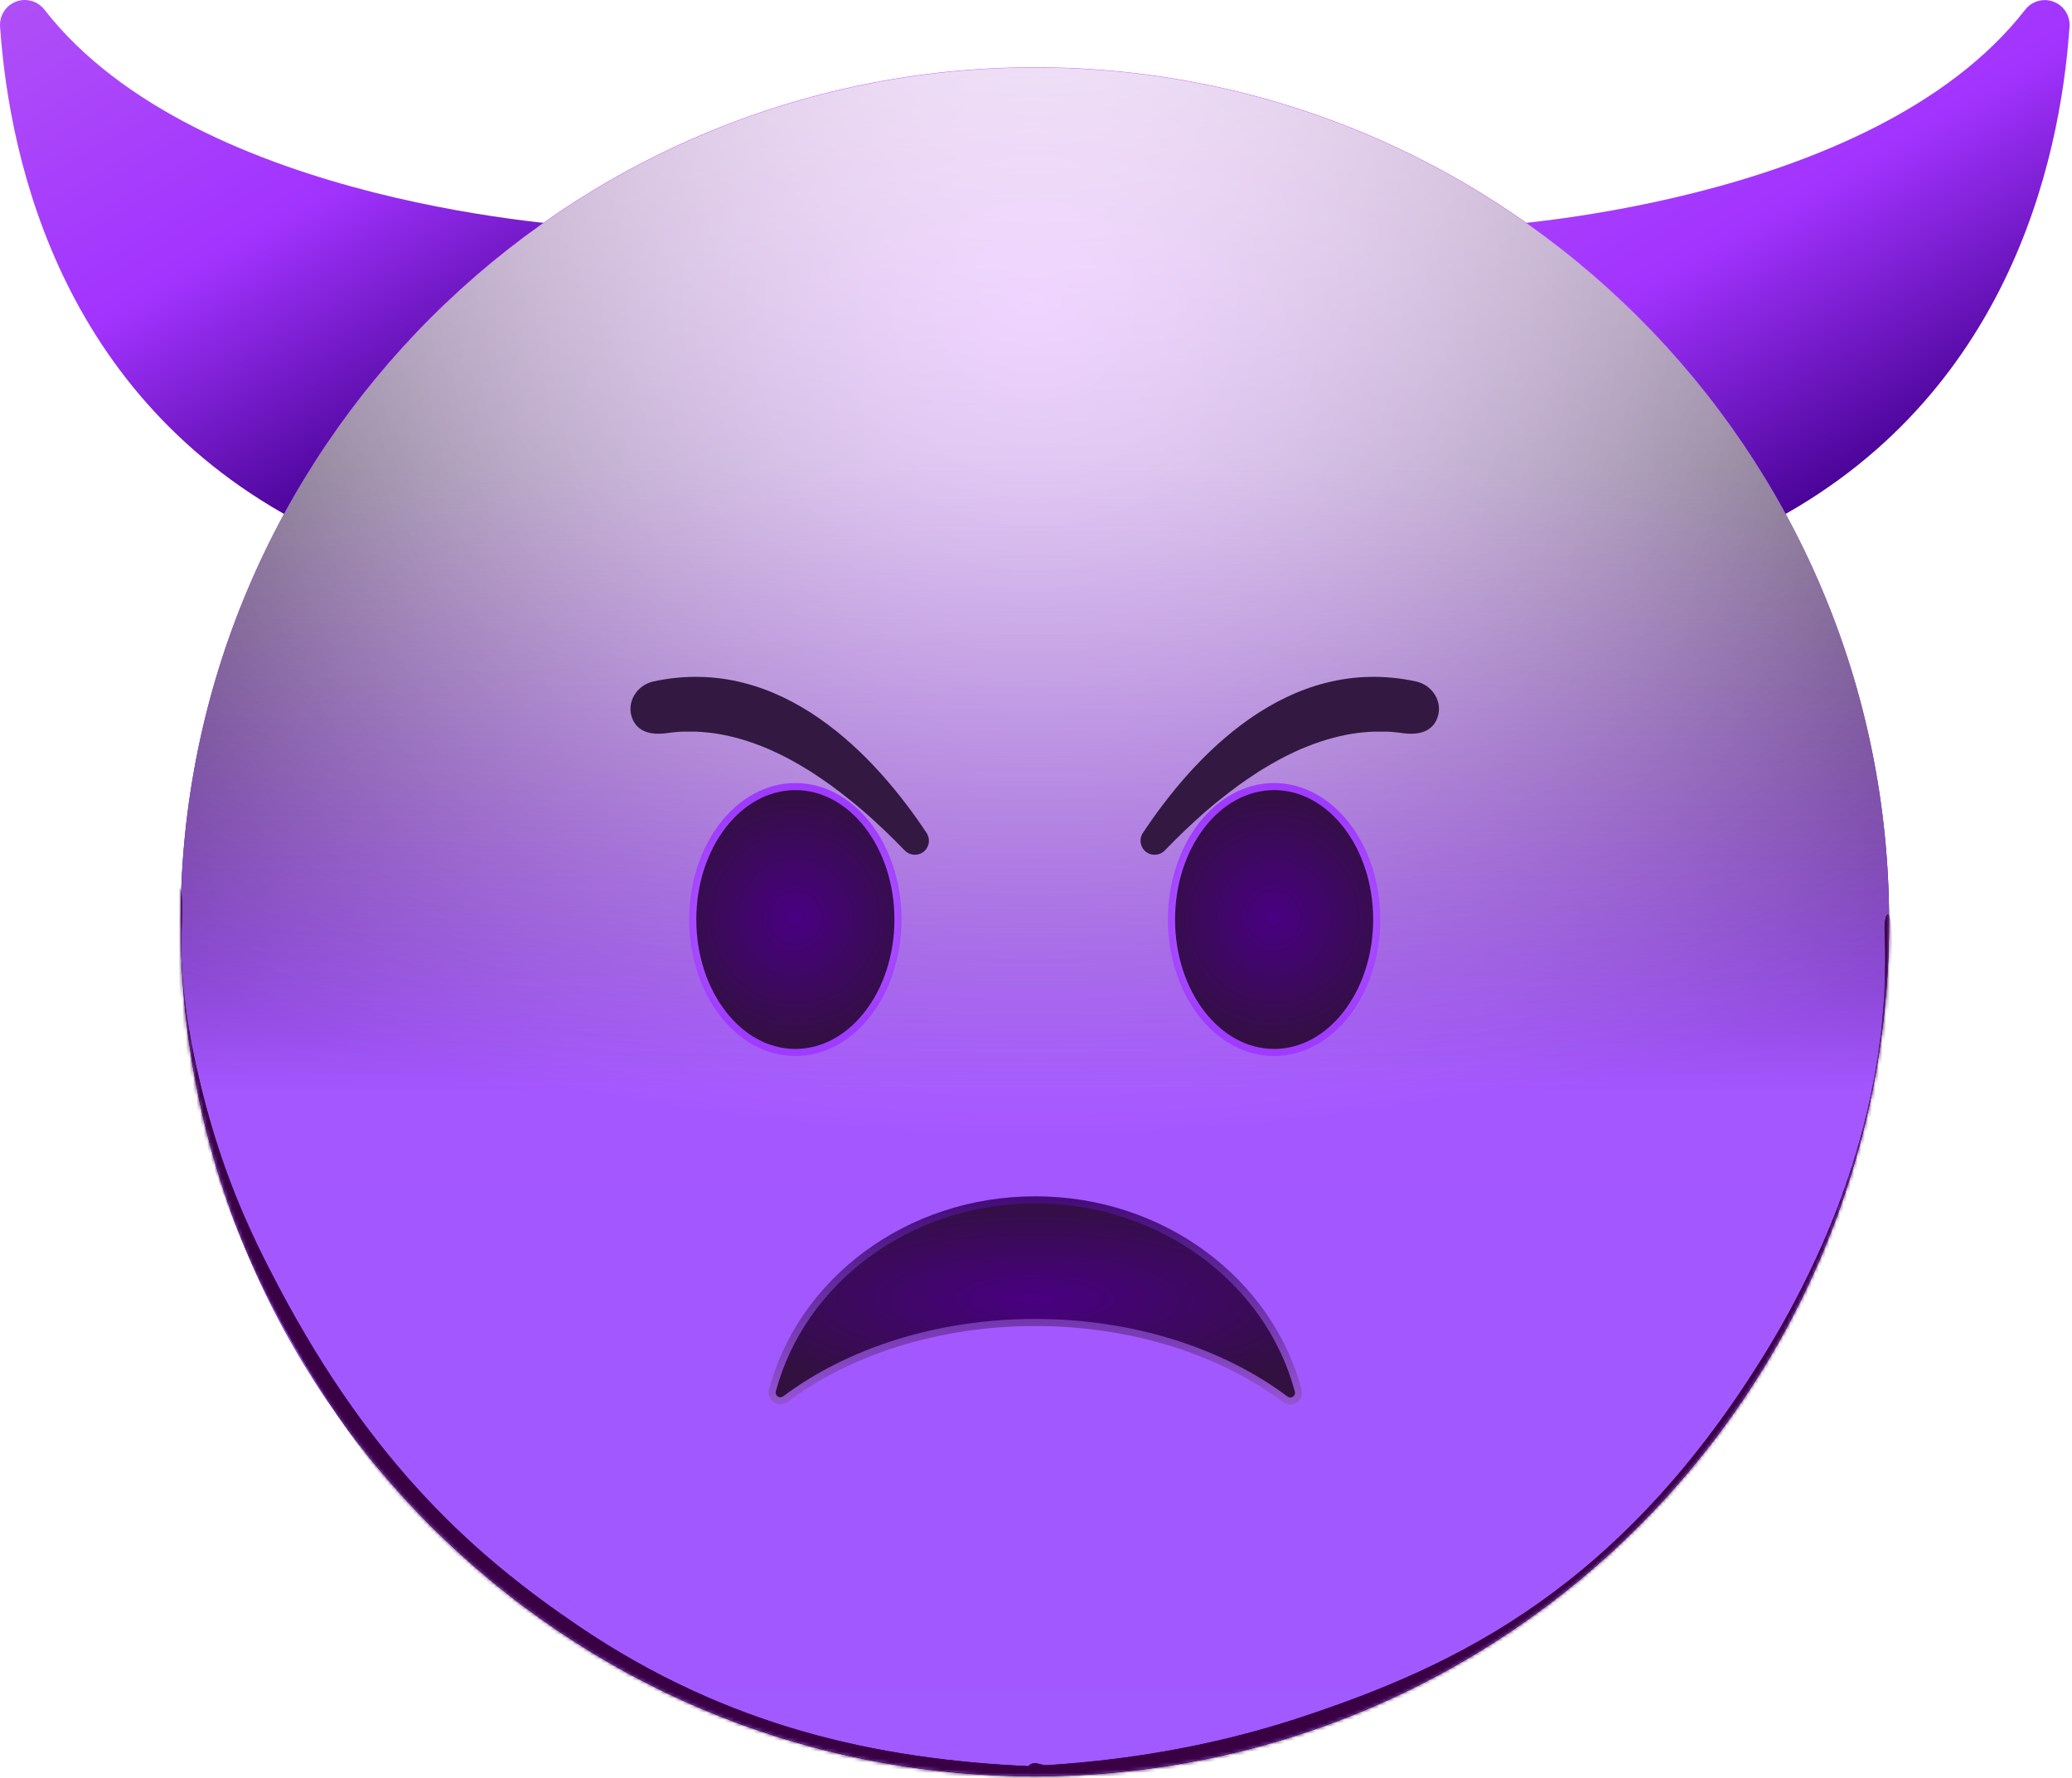 <svg width="585" height="502" viewBox="0 0 585 502" fill="none" xmlns="http://www.w3.org/2000/svg">
<path d="M0.016 7.47C2.656 45.77 17.756 115.04 89.506 149.99L165.856 63.99C165.856 63.99 56.016 58.61 12.516 2.69C11.594 1.51 10.318 0.657 8.875 0.256C7.432 -0.145 5.899 -0.073 4.5 0.462C3.101 0.997 1.911 1.966 1.104 3.227C0.297 4.489 -0.085 5.976 0.016 7.47Z" fill="url(#paint0_linear_862_12475)"/>
<path d="M584.305 7.47C581.685 45.77 566.585 115.04 494.835 149.99L418.485 63.99C418.485 63.99 528.355 58.61 571.825 2.69C572.75 1.519 574.025 0.674 575.463 0.278C576.902 -0.117 578.43 -0.043 579.823 0.491C581.217 1.025 582.403 1.99 583.209 3.245C584.016 4.501 584.4 5.981 584.305 7.47Z" fill="url(#paint1_linear_862_12475)"/>
<path d="M292.18 501.36C425.38 501.36 533.36 393.38 533.36 260.18C533.36 126.98 425.38 19 292.18 19C158.98 19 51 126.98 51 260.18C51 393.38 158.98 501.36 292.18 501.36Z" fill="url(#paint2_linear_862_12475)"/>
<g style="mix-blend-mode:soft-light">
<path d="M292.18 501.45C425.38 501.45 533.36 393.47 533.36 260.27C533.36 127.07 425.38 19.09 292.18 19.09C158.98 19.09 51 127.07 51 260.27C51 393.47 158.98 501.45 292.18 501.45Z" fill="url(#paint3_radial_862_12475)"/>
</g>
<g style="mix-blend-mode:soft-light">
<path d="M292.18 501.36C425.38 501.36 533.36 393.38 533.36 260.18C533.36 126.98 425.38 19 292.18 19C158.98 19 51 126.98 51 260.18C51 393.38 158.98 501.36 292.18 501.36Z" fill="url(#paint4_linear_862_12475)"/>
</g>
<g style="mix-blend-mode:overlay">
<path d="M292.18 501.45C425.38 501.45 533.36 393.47 533.36 260.27C533.36 127.07 425.38 19.09 292.18 19.09C158.98 19.09 51 127.07 51 260.27C51 393.47 158.98 501.45 292.18 501.45Z" fill="url(#paint5_radial_862_12475)" fill-opacity="0.7"/>
</g>
<mask id="mask0_862_12475" style="mask-type:alpha" maskUnits="userSpaceOnUse" x="51" y="19" width="483" height="483">
<path d="M292.18 501.45C425.38 501.45 533.36 393.47 533.36 260.27C533.36 127.07 425.38 19.09 292.18 19.09C158.98 19.09 51 127.07 51 260.27C51 393.47 158.98 501.45 292.18 501.45Z" fill="white"/>
</mask>
<g mask="url(#mask0_862_12475)">
<g filter="url(#filter0_f_862_12475)">
<path d="M49.624 253.388C49.886 249.962 51.014 249.618 51.343 253.098C51.708 256.964 50.998 264.736 51.169 269.424C51.622 281.838 53.524 292.631 55.486 301.41C61.807 329.702 70.562 347.932 78.727 363.378C105.566 414.15 134.967 439.86 163.648 459.237C205.689 487.639 248.072 496.674 290.49 498.59C291.56 498.638 291.738 505.607 290.686 506.515C288.788 508.151 286.436 506.527 284.494 506.459C278.915 506.264 273.335 505.881 267.756 505.301C251.213 503.582 234.67 500.081 218.162 494.448C173.275 479.133 124.877 452.911 82.609 379.052C79.95 374.405 77.312 369.514 74.712 364.257C72.632 360.053 70.573 355.646 68.549 350.933C61.895 335.431 46.387 295.748 49.624 253.388ZM290.52 506.59C289.499 506.621 289.241 500.124 290.214 498.775C291.684 496.736 293.888 498.415 295.439 498.319C301.877 497.916 308.314 497.319 314.75 496.511C332.395 494.295 350.028 490.512 367.621 484.686C411.257 470.235 458.17 448.205 499.305 380.521C501.923 376.213 504.518 371.643 507.079 366.731C514.86 351.802 534.361 312.174 532.107 262.911C531.917 258.758 533.181 256.27 533.747 259.833C534.467 264.369 534.175 273.826 533.977 278.858C533.341 294.973 530.866 308.601 528.257 319.608C519.987 354.488 508.376 374.713 497.744 391.599C463.184 446.487 425.648 468.614 389.155 484.514C356.424 498.775 323.444 505.573 290.52 506.59Z" fill="#3A0044"/>
</g>
<g filter="url(#filter1_f_862_12475)">
<path d="M49.624 253.388C49.886 249.962 51.014 249.618 51.343 253.098C51.708 256.964 50.998 264.736 51.169 269.424C51.622 281.838 53.524 292.631 55.486 301.41C61.807 329.702 70.562 347.932 78.727 363.378C105.566 414.15 134.967 439.86 163.648 459.237C205.689 487.639 248.072 496.674 290.49 498.59C291.56 498.638 291.738 505.607 290.686 506.515C288.788 508.151 286.436 506.527 284.494 506.459C278.915 506.264 273.335 505.881 267.756 505.301C251.213 503.582 234.67 500.081 218.162 494.448C173.275 479.133 124.877 452.911 82.609 379.052C79.95 374.405 77.312 369.514 74.712 364.257C72.632 360.053 70.573 355.646 68.549 350.933C61.895 335.431 46.387 295.748 49.624 253.388ZM290.52 506.59C289.499 506.621 289.241 500.124 290.214 498.775C291.684 496.736 293.888 498.415 295.439 498.319C301.877 497.916 308.314 497.319 314.75 496.511C332.395 494.295 350.028 490.512 367.621 484.686C411.257 470.235 458.17 448.205 499.305 380.521C501.923 376.213 504.518 371.643 507.079 366.731C514.86 351.802 534.361 312.174 532.107 262.911C531.917 258.758 533.181 256.27 533.747 259.833C534.467 264.369 534.175 273.826 533.977 278.858C533.341 294.973 530.866 308.601 528.257 319.608C519.987 354.488 508.376 374.713 497.744 391.599C463.184 446.487 425.648 468.614 389.155 484.514C356.424 498.775 323.444 505.573 290.52 506.59Z" fill="#3A0044"/>
</g>
</g>
<path d="M224.559 297.11C240.559 297.11 253.529 280.307 253.529 259.58C253.529 238.853 240.559 222.05 224.559 222.05C208.559 222.05 195.589 238.853 195.589 259.58C195.589 280.307 208.559 297.11 224.559 297.11Z" fill="url(#paint6_radial_862_12475)"/>
<path d="M224.559 297.11C240.559 297.11 253.529 280.307 253.529 259.58C253.529 238.853 240.559 222.05 224.559 222.05C208.559 222.05 195.589 238.853 195.589 259.58C195.589 280.307 208.559 297.11 224.559 297.11Z" stroke="url(#paint7_radial_862_12475)" stroke-width="2" stroke-miterlimit="10"/>
<path d="M260.529 240.63C259.749 241.151 258.811 241.381 257.879 241.28C256.947 241.18 256.08 240.755 255.429 240.08L255.009 239.65C254.119 238.73 253.209 237.82 252.299 236.91C251.389 236 250.529 235.17 249.629 234.31C248.729 233.45 247.889 232.72 246.989 231.86C246.089 231 245.279 230.31 244.419 229.55C243.559 228.79 242.739 228.1 241.879 227.38C241.019 226.66 240.229 226.01 239.399 225.38C238.569 224.75 237.779 224.1 236.959 223.47L234.569 221.68C233.789 221.13 233.009 220.57 232.209 220.03C231.409 219.49 230.689 219.03 229.909 218.49C229.129 217.95 228.409 217.49 227.649 217.06C226.889 216.63 226.189 216.18 225.439 215.74C224.689 215.3 224.009 214.92 223.279 214.53C222.549 214.14 221.869 213.78 221.169 213.42L219.089 212.42L217.089 211.5C216.439 211.22 215.779 210.95 215.089 210.68C214.399 210.41 213.819 210.18 213.169 209.95C212.519 209.72 211.919 209.51 211.289 209.3C210.659 209.09 210.059 208.9 209.449 208.73C208.839 208.56 208.269 208.38 207.669 208.23C207.069 208.08 206.519 207.94 205.929 207.81C205.339 207.68 204.809 207.56 204.249 207.45C203.689 207.34 203.149 207.25 202.609 207.16L201.019 206.92C200.499 206.86 200.019 206.8 199.479 206.76C198.939 206.72 198.479 206.67 197.979 206.63L196.539 206.55H195.149H193.799H192.499L191.299 206.62L190.089 206.74L188.919 206.87L188.409 206.95C182.269 207.81 179.569 205.57 178.479 202.71C176.779 198.24 179.799 193.39 184.479 192.38C220.739 184.51 247.479 213.84 261.599 235.13C262.176 236.004 262.388 237.07 262.188 238.099C261.988 239.127 261.392 240.036 260.529 240.63Z" fill="#331842"/>
<path d="M359.729 297.11C375.728 297.11 388.699 280.307 388.699 259.58C388.699 238.853 375.728 222.05 359.729 222.05C343.729 222.05 330.759 238.853 330.759 259.58C330.759 280.307 343.729 297.11 359.729 297.11Z" fill="url(#paint8_radial_862_12475)"/>
<path d="M359.729 297.11C375.728 297.11 388.699 280.307 388.699 259.58C388.699 238.853 375.728 222.05 359.729 222.05C343.729 222.05 330.759 238.853 330.759 259.58C330.759 280.307 343.729 297.11 359.729 297.11Z" stroke="url(#paint9_radial_862_12475)" stroke-width="2" stroke-miterlimit="10"/>
<path d="M323.759 240.63C324.539 241.151 325.477 241.381 326.409 241.28C327.341 241.18 328.208 240.755 328.859 240.08L329.279 239.65C330.169 238.73 331.079 237.82 331.989 236.91L334.659 234.31C335.519 233.48 336.399 232.67 337.289 231.86C338.179 231.05 338.999 230.31 339.859 229.55C340.719 228.79 341.539 228.1 342.399 227.38C343.259 226.66 344.049 226.01 344.879 225.38C345.709 224.75 346.499 224.1 347.319 223.47L349.709 221.68C350.489 221.13 351.269 220.57 352.069 220.03C352.869 219.49 353.589 219.03 354.369 218.49C355.149 217.95 355.869 217.49 356.629 217.06C357.389 216.63 358.089 216.18 358.839 215.74C359.589 215.3 360.269 214.92 360.999 214.53C361.729 214.14 362.409 213.78 363.109 213.42L365.189 212.42L367.189 211.5C367.839 211.22 368.499 210.95 369.189 210.68C369.879 210.41 370.459 210.18 371.109 209.95C371.759 209.72 372.359 209.51 372.989 209.3C373.619 209.09 374.219 208.9 374.829 208.73C375.439 208.56 376.009 208.38 376.609 208.23C377.209 208.08 377.759 207.94 378.349 207.81C378.939 207.68 379.469 207.56 380.029 207.45C380.589 207.34 381.129 207.25 381.669 207.16L383.259 206.92C383.779 206.86 384.259 206.8 384.799 206.76C385.339 206.72 385.799 206.67 386.299 206.63L387.739 206.55H389.129H390.479H391.779L392.979 206.62L394.189 206.74L395.359 206.87L395.869 206.95C402.009 207.81 404.709 205.57 405.799 202.71C407.499 198.24 404.479 193.39 399.799 192.38C363.539 184.51 336.799 213.84 322.679 235.13C322.102 236.005 321.893 237.072 322.095 238.101C322.296 239.129 322.894 240.038 323.759 240.63Z" fill="#331842"/>
<path d="M221.743 394.96C221.361 395.257 220.895 395.426 220.412 395.446C219.928 395.465 219.451 395.332 219.047 395.067C218.642 394.801 218.331 394.416 218.156 393.964C217.982 393.513 217.953 393.018 218.073 392.55C226.313 361.62 256.413 338.72 292.283 338.72C328.153 338.72 358.283 361.66 366.553 392.61C366.674 393.078 366.645 393.573 366.47 394.024C366.295 394.476 365.984 394.861 365.58 395.127C365.175 395.392 364.698 395.525 364.214 395.506C363.731 395.486 363.265 395.317 362.883 395.02C345.033 381.66 319.993 373.34 292.283 373.34C264.573 373.34 239.553 381.64 221.743 394.96Z" fill="url(#paint10_radial_862_12475)"/>
<path d="M221.743 394.96C221.361 395.257 220.895 395.426 220.412 395.446C219.928 395.465 219.451 395.332 219.047 395.067C218.642 394.801 218.331 394.416 218.156 393.964C217.982 393.513 217.953 393.018 218.073 392.55C226.313 361.62 256.413 338.72 292.283 338.72C328.153 338.72 358.283 361.66 366.553 392.61C366.674 393.078 366.645 393.573 366.47 394.024C366.295 394.476 365.984 394.861 365.58 395.127C365.175 395.392 364.698 395.525 364.214 395.506C363.731 395.486 363.265 395.317 362.883 395.02C345.033 381.66 319.993 373.34 292.283 373.34C264.573 373.34 239.553 381.64 221.743 394.96Z" stroke="url(#paint11_linear_862_12475)" stroke-width="2" stroke-miterlimit="10"/>
<defs>
<filter id="filter0_f_862_12475" x="24.185" y="225.648" width="535.022" height="306.595" filterUnits="userSpaceOnUse" color-interpolation-filters="sRGB">
<feFlood flood-opacity="0" result="BackgroundImageFix"/>
<feBlend mode="normal" in="SourceGraphic" in2="BackgroundImageFix" result="shape"/>
<feGaussianBlur stdDeviation="12.5" result="effect1_foregroundBlur_862_12475"/>
</filter>
<filter id="filter1_f_862_12475" x="9.185" y="210.648" width="565.022" height="336.595" filterUnits="userSpaceOnUse" color-interpolation-filters="sRGB">
<feFlood flood-opacity="0" result="BackgroundImageFix"/>
<feBlend mode="normal" in="SourceGraphic" in2="BackgroundImageFix" result="shape"/>
<feGaussianBlur stdDeviation="20" result="effect1_foregroundBlur_862_12475"/>
</filter>
<linearGradient id="paint0_linear_862_12475" x1="39.195" y1="-19.647" x2="125.24" y2="129.357" gradientUnits="userSpaceOnUse">
<stop stop-color="#AF4FF7"/>
<stop offset="0.526" stop-color="#A233FF"/>
<stop offset="1" stop-color="#43008F"/>
</linearGradient>
<linearGradient id="paint1_linear_862_12475" x1="457.675" y1="-19.616" x2="543.702" y2="129.365" gradientUnits="userSpaceOnUse">
<stop stop-color="#AF4FF7"/>
<stop offset="0.526" stop-color="#A233FF"/>
<stop offset="1" stop-color="#43008F"/>
</linearGradient>
<linearGradient id="paint2_linear_862_12475" x1="292.17" y1="501.82" x2="292.17" y2="18.82" gradientUnits="userSpaceOnUse">
<stop stop-color="#A05AFF"/>
<stop offset="0.487" stop-color="#A456FF"/>
<stop offset="0.768" stop-color="#B14BFF"/>
<stop offset="1" stop-color="#C33AFF"/>
</linearGradient>
<radialGradient id="paint3_radial_862_12475" cx="0" cy="0" r="1" gradientUnits="userSpaceOnUse" gradientTransform="translate(292 83.59) rotate(90) scale(417.5)">
<stop stop-color="white" stop-opacity="0.5"/>
<stop offset="0.782"/>
</radialGradient>
<linearGradient id="paint4_linear_862_12475" x1="292.17" y1="501.82" x2="292.17" y2="18.82" gradientUnits="userSpaceOnUse">
<stop stop-color="#A05AFF"/>
<stop offset="0.401" stop-color="#A456FF"/>
<stop offset="0.768" stop-color="#B14BFF" stop-opacity="0"/>
<stop offset="1" stop-color="#C33AFF" stop-opacity="0"/>
</linearGradient>
<radialGradient id="paint5_radial_862_12475" cx="0" cy="0" r="1" gradientUnits="userSpaceOnUse" gradientTransform="translate(292 -33.41) rotate(90) scale(534.5 722.835)">
<stop offset="0.092" stop-color="white"/>
<stop offset="0.67" stop-color="white" stop-opacity="0"/>
</radialGradient>
<radialGradient id="paint6_radial_862_12475" cx="0" cy="0" r="1" gradientUnits="userSpaceOnUse" gradientTransform="translate(224.525 259.092) scale(36.93 37.595)">
<stop stop-color="#490082"/>
<stop offset="1" stop-color="#321040"/>
</radialGradient>
<radialGradient id="paint7_radial_862_12475" cx="0" cy="0" r="1" gradientUnits="userSpaceOnUse" gradientTransform="translate(224.559 259.58) scale(34.52 34.52)">
<stop stop-color="#B66EFF"/>
<stop offset="0.27" stop-color="#B46AFF"/>
<stop offset="0.56" stop-color="#AF5DFF"/>
<stop offset="0.84" stop-color="#A649FF"/>
<stop offset="1" stop-color="#9F3AFF"/>
</radialGradient>
<radialGradient id="paint8_radial_862_12475" cx="0" cy="0" r="1" gradientUnits="userSpaceOnUse" gradientTransform="translate(359.695 259.092) scale(36.93 37.595)">
<stop stop-color="#490082"/>
<stop offset="1" stop-color="#321040"/>
</radialGradient>
<radialGradient id="paint9_radial_862_12475" cx="0" cy="0" r="1" gradientUnits="userSpaceOnUse" gradientTransform="translate(359.729 259.58) scale(34.52 34.52)">
<stop stop-color="#B66EFF"/>
<stop offset="0.27" stop-color="#B46AFF"/>
<stop offset="0.56" stop-color="#AF5DFF"/>
<stop offset="0.84" stop-color="#A649FF"/>
<stop offset="1" stop-color="#9F3AFF"/>
</radialGradient>
<radialGradient id="paint10_radial_862_12475" cx="0" cy="0" r="1" gradientUnits="userSpaceOnUse" gradientTransform="translate(292.227 366.744) scale(94.731 28.443)">
<stop stop-color="#490082"/>
<stop offset="1" stop-color="#321040"/>
</radialGradient>
<linearGradient id="paint11_linear_862_12475" x1="292.202" y1="330.394" x2="292.202" y2="416.438" gradientUnits="userSpaceOnUse">
<stop stop-color="#38036B"/>
<stop offset="1" stop-color="#B06CF4"/>
</linearGradient>
</defs>
</svg>
